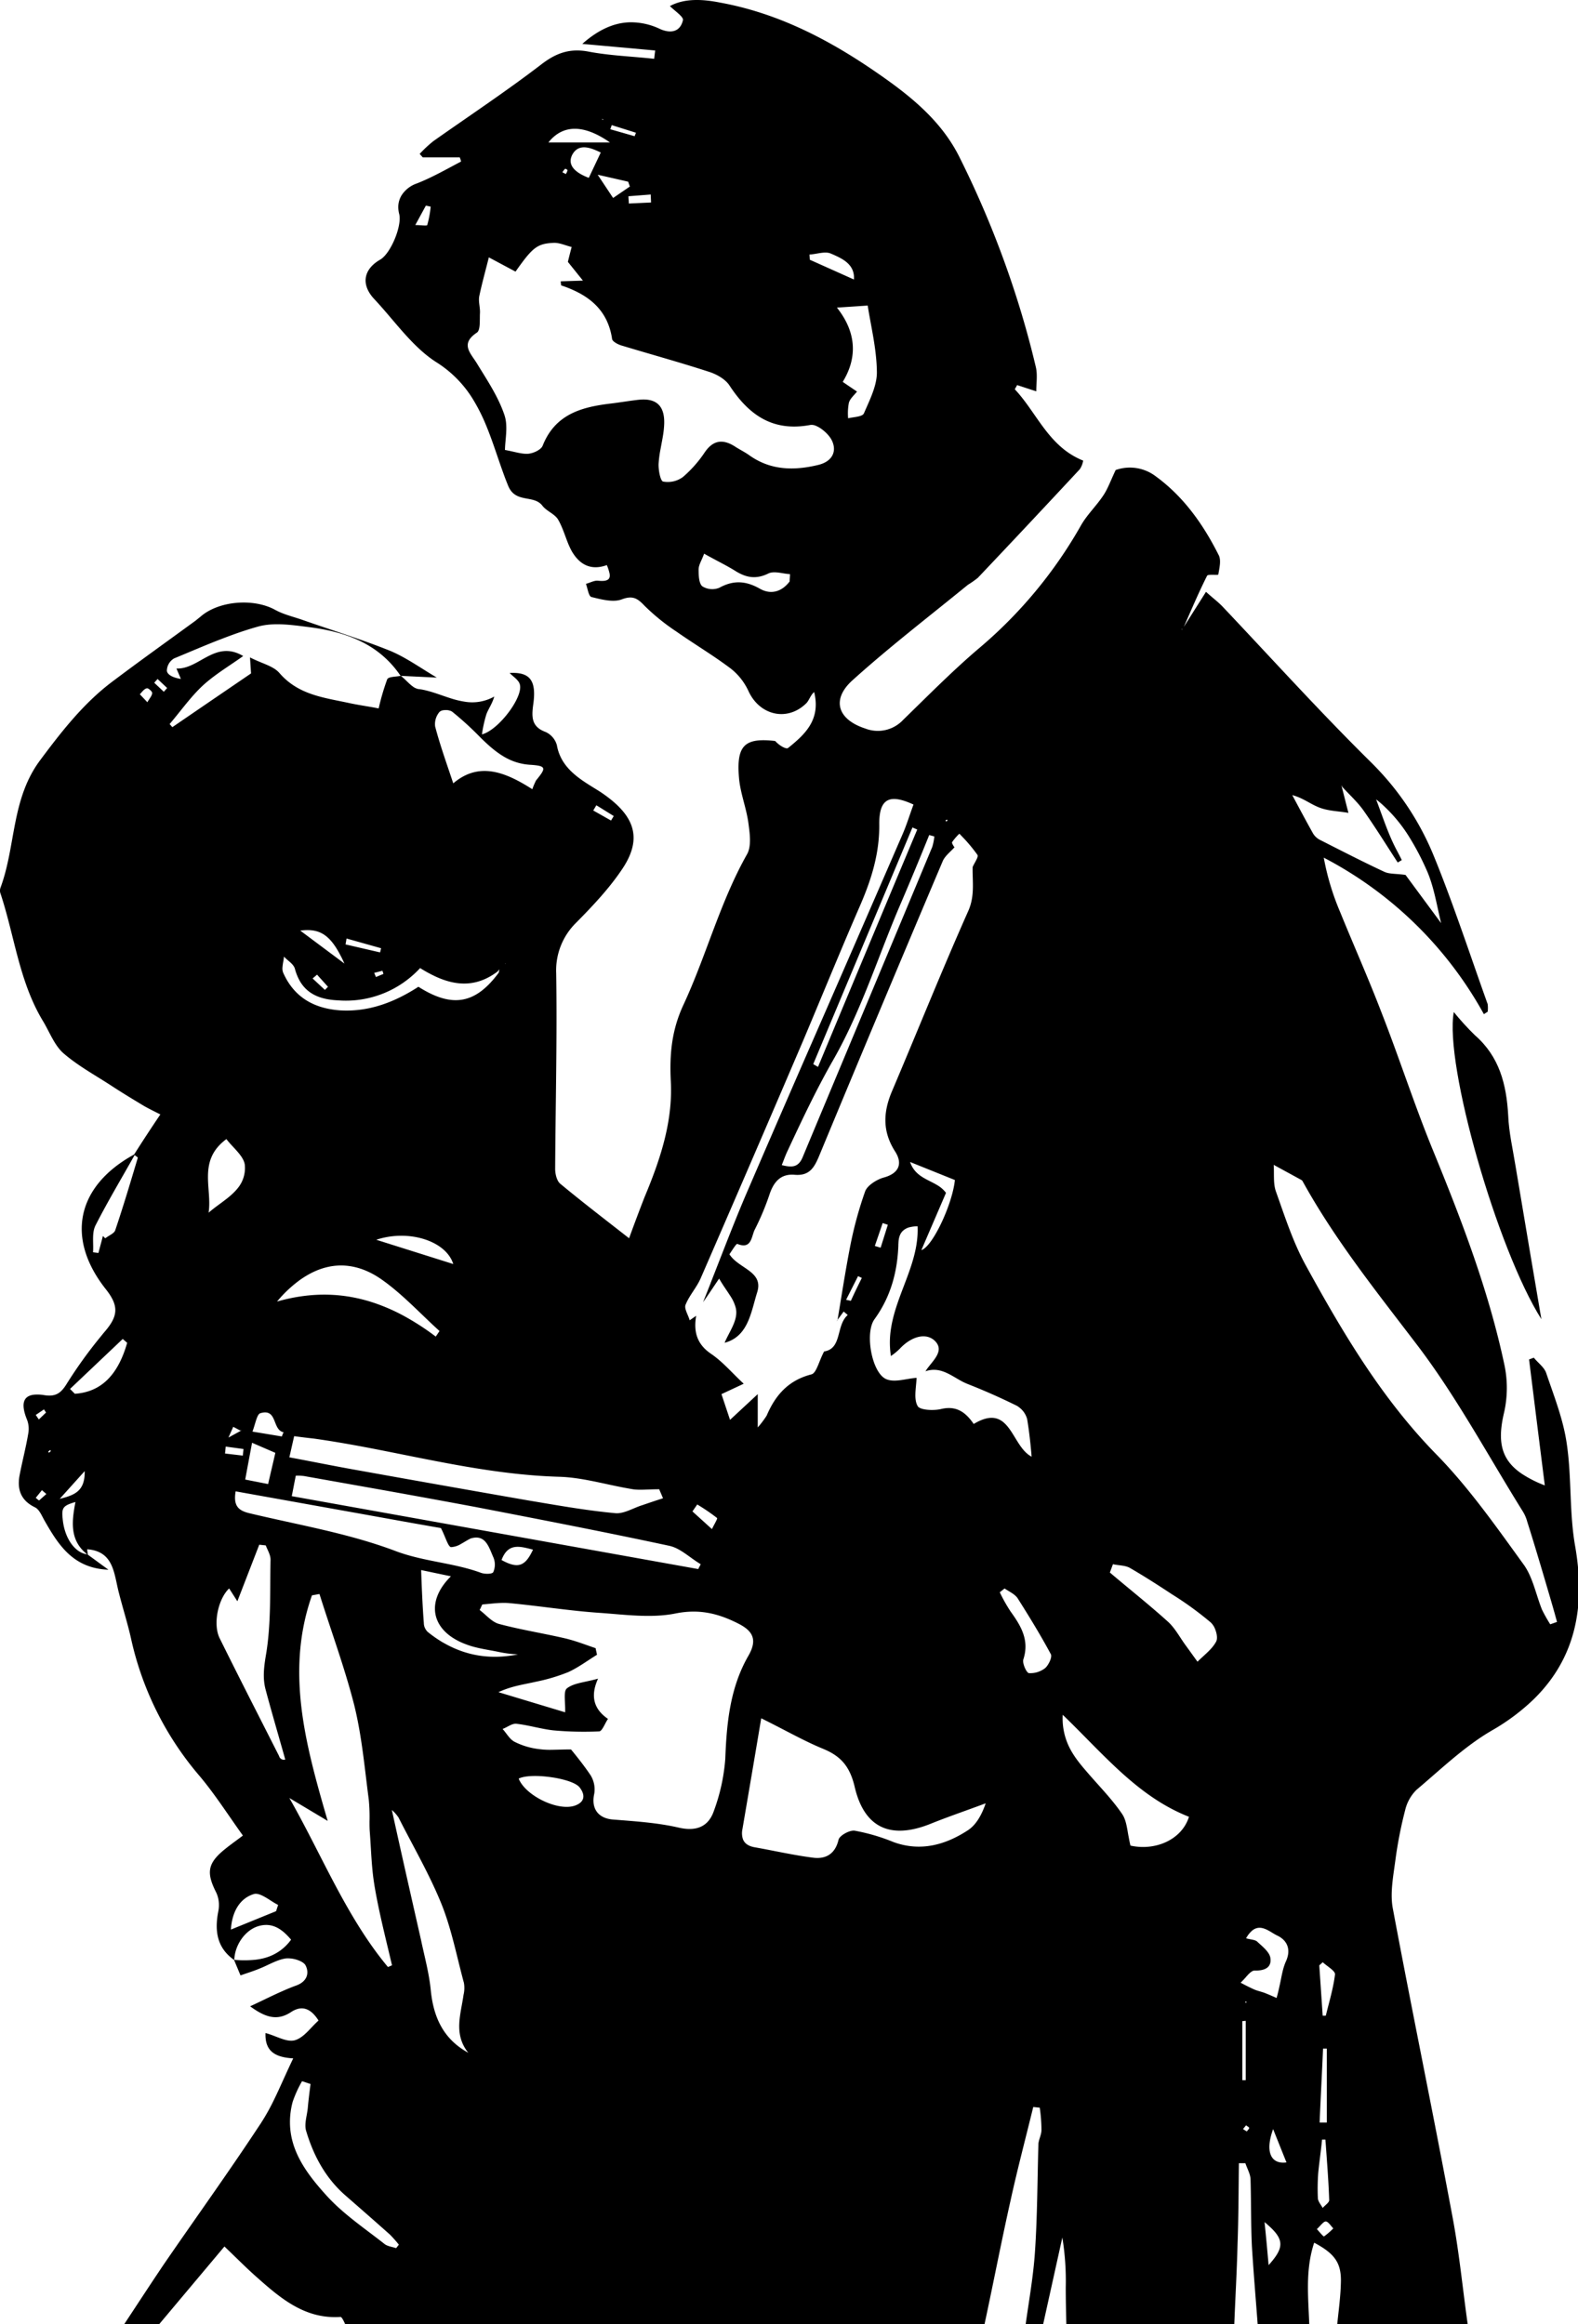 <svg xmlns="http://www.w3.org/2000/svg" viewBox="0 0 1165.62 1716.81"><g id="Layer_2" data-name="Layer 2"><g id="Max_Payne_2_Cover" data-name="Max Payne 2 Cover"><path d="M618.66,975.24c0-.11,0-.22.05-.33l-.81,1.1Z"/><path d="M1157.28,1066.24c-2.42-16.93-8.78-33.4-14.42-49.84l-.75-2.2c-1.51-4.35-6.06-7.43-9.1-11.28l-3.54,1.29c3.14,25.2,6.27,50.43,9.55,76.5.69,5.48,1.38,11,2.08,16.55a86.74,86.74,0,0,1-16.91-8.53c-9.84-6.64-14.55-14.5-15.36-24.86-.46-5.92.34-12.66,2.19-20.44a82.37,82.37,0,0,0,.26-35.12c-11.63-54.86-31.6-106.9-52.83-158.68-13.65-33.32-24.77-67.92-37.91-101.51-9.61-25.12-20.48-49.47-30.59-74.33a189.36,189.36,0,0,1-12.13-40.25q4.44,2.31,8.78,4.77A285.92,285.92,0,0,1,1094.9,747l1.21,2.15.6-.39,2.18-1.4a21.3,21.3,0,0,0,0-5.64c-4.33-12.05-8.54-24.18-12.77-36.32-4.47-12.82-9-25.63-13.64-38.38l-.08-.2c-.37-1-.75-2.05-1.13-3.08-.74-2-1.5-4-2.26-6.07-3-8-6.08-16-9.3-23.87A206.63,206.63,0,0,0,1025,576.3q-6-7-12.59-13.51c-37.66-37.17-73.3-76.64-109.7-115.09-3.28-3.33-7.07-6.15-11.88-10.51l-16.39,25.89c5.53-12.5,10.88-25.21,17.15-37.68.34-1,3.75-.81,6.1-.77,1.22,0,2.16,0,2.24-.26.76-4.61,2.28-10.51.26-14.35-.71-1.41-1.43-2.8-2.16-4.19-11-20.9-24.91-39.82-44.35-54a31.52,31.52,0,0,0-29.57-4.62c-3.79,8-5.82,13.85-9.1,18.72-5.06,7.69-11.88,14.09-16.43,22a333.91,333.91,0,0,1-76.08,91.51c-19.21,16.41-37.16,34.61-55.35,52.3a25.59,25.59,0,0,1-28.06,6.4c-12.91-4.2-19.58-11.67-18.7-20.21.52-5,3.63-10.37,9.6-15.67,27.3-24.61,56.37-46.91,84.93-70.24a76.16,76.16,0,0,0,7.33-5.13c25.27-26.65,50.29-53.31,75.32-80.23a15.62,15.62,0,0,0,2.53-6.41A57,57,0,0,1,787.23,333c-16.31-12.29-24.32-31.32-37.65-45.46l1.77-3.08,7,2.3,7.11,2.31c0-5.89,1-12-.26-17.68q-6.59-27.93-15.44-55.16a722.83,722.83,0,0,0-40.67-99.41c-13.65-27.94-37.4-46.66-62.43-63.83C611.58,28.84,574.17,9.62,532,1.93c-12.89-2.57-26.28-3.34-37.15,2.56,3.54,3.59,10.36,8,9.6,10.51-2,8.46-8.84,10-16.93,6.41a49.64,49.64,0,0,0-22.57-4.93A43.61,43.61,0,0,0,452,18.92c-7.41,2.57-14.67,7.11-21.88,13.51l53.84,4.87c-.25,2.05-.51,4.1-.76,6.15-16.18-1.79-32.6-2.3-48.78-5.38-13.9-2.56-24,1.28-34.88,9.74-25.78,19.74-52.83,37.68-79.37,56.4A90.67,90.67,0,0,0,310,113.69l2.28,2.56h27.3a15.4,15.4,0,0,1,1,3.08C329.76,125,319.14,131.12,308,135.48a21.75,21.75,0,0,0-11.37,8.8,16.76,16.76,0,0,0-2.33,10.63,21.28,21.28,0,0,0,.56,3.13c2.27,8.71-6.32,29.48-14.16,33.83-12.38,7.18-14.15,18.46-4.29,29,15.16,16.15,28.31,35.63,46.25,46.91a84.26,84.26,0,0,1,27.64,28.72,135.62,135.62,0,0,1,8.89,18c4.8,11.62,8.49,23.78,12.81,35.6,1,2.83,2.1,5.64,3.23,8.41,3.63,9.29,11,9,17.47,10.5,3,.7,5.73,1.78,7.81,4.37,3,4.1,9.1,6.15,11.63,10.25,3,5.08,4.82,10.91,7,16.53a60.46,60.46,0,0,0,3.09,6.8,34.47,34.47,0,0,0,2.25,3.47c5.48,7.42,13.18,10.85,23.78,7a36.69,36.69,0,0,1,2,6.2c.7,3.86-.82,6.21-8.58,5.33-2.78-.25-5.81,1.54-8.85,2.31,1.27,3.59,2,9.23,4.05,9.74,7.33,1.8,15.92,4.1,22.24,1.8,8.09-3.08,11.63-1,16.93,4.61a156.9,156.9,0,0,0,23.76,19.23c12.13,8.51,24.9,16.17,36.92,24.95,1,.74,2,1.47,3,2.22a44.84,44.84,0,0,1,11.46,13.38c.6,1.07,1.17,2.15,1.68,3.28,5,10.94,14.5,17,24.29,17,6.5,0,13.13-2.63,18.68-8.25,2-2.31,3-5.9,5.56-8,5,20.51-6.82,31.27-19.21,41.27-1.52,1.28-6.82-2-9.6-5.13-22.25-2.56-28.57,3.08-26.8,26.15.76,11.79,5.56,23.07,7.08,34.86,1,7.43,2.28,16.66-1,22.56-20,35.37-30.08,74.85-47,111.25-8.85,19-10.37,36.91-9.35,56.91,1.51,30-8.09,58.18-19.47,85.36-4,10.25-7.83,20.5-11.37,30.24-6.22-4.87-12.54-9.77-18.88-14.73-10.69-8.34-21.46-16.83-31.92-25.51-2.53-2-3.8-7.18-3.8-11,.05-9.54.15-19.08.25-28.61.43-38.66,1.12-77.31.51-116a49.28,49.28,0,0,1,14.92-37.42c12.13-12.31,24.26-25.12,33.86-39.48,16.18-24.09,7.84-40.76-15.67-56.65-.87-.57-1.78-1.15-2.7-1.72-8-5-17.49-10.38-23.72-18.78a33.24,33.24,0,0,1-6.18-14.36,15.22,15.22,0,0,0-8.34-9.74c-10.62-3.85-10.37-11.28-9.1-20.51,2.53-17.94-2.78-23.84-17.44-23.07,2.27,2.56,6.82,5.13,7.58,8.72.93,3.87-1.56,10.19-5.66,16.51-5.93,9.15-15.22,18.32-22.4,20.14a97.53,97.53,0,0,1,3.29-14.87c1.52-4.1,4.3-7.69,5.81-13.07a33.26,33.26,0,0,1-22.05,3.75A64.77,64.77,0,0,1,333.4,516c-7.85-2.45-15.56-5.76-23.49-6.92L309,509a10.18,10.18,0,0,1-4.22-2c-2.93-2.14-5.73-5.47-8.65-7.74l18.93.91,7.59.36c-12.13-7.17-22.75-14.86-34.37-19.73-21-8.46-42.72-15.13-63.95-22.56-7.08-2.57-14.41-4.1-21-7.69-15.67-8.72-41.45-6.92-55.1,4.87l-3.79,3.07c-20,14.61-40.19,29-59.9,43.84-2.21,1.62-4.36,3.31-6.46,5-18.82,15.37-33.61,34.35-48.39,54.18C8.25,590.22,11.79,624.83.42,655.59a6.57,6.57,0,0,0-.25,3.84c10.61,31.79,13.9,65.62,31.59,94.85,4.8,7.94,8.34,17.68,14.91,23.58,10.87,9.48,23.76,16.41,35.89,24.35,7.84,5.13,15.93,10,24,14.87,3.53,2,7.33,3.84,11.88,6.15-6.55,9.7-13.09,19.65-19.38,29.6-42.62,23.37-50.73,61.86-20.81,99.6,10.11,12.81,8.84,20.25-1.77,32.29l-2,2.49A336,336,0,0,0,49,1022.66c-4.05,6.41-7.84,9.23-16.18,7.95a29.7,29.7,0,0,0-7.48-.37c-8.32.82-9.91,6.92-5.66,17.8a18.72,18.72,0,0,1,1.26,10.51c-1.77,10.77-4.55,21-6.57,31.78a32,32,0,0,0-.43,3.77c-.46,8.44,3,15.05,11.8,19.31,3,1.41,4.77,5.43,6.6,8.86l.48.88c1.4,2.45,2.81,4.89,4.27,7.28,9.31,15.26,20.48,28.23,43,29.12l-15.18-11.11c-.25-1.76-.49-3.26-.49-4,20,1.54,19.71,18.46,23.5,32.56,2.78,11,6.32,22,8.85,33.32a232.75,232.75,0,0,0,50.8,101.77c11.38,13.58,21,28.71,31.85,43.83-5.06,3.85-9.1,6.67-12.89,9.74-13.14,10.51-14.41,17.43-6.83,32.3a21.53,21.53,0,0,1,2,8.42,23.38,23.38,0,0,1-.48,5.68c-2.76,14.27-1,26.77,11.67,35.73l1.93,4.63,2.83,6.8c5.05-1.79,10.11-3.33,14.91-5.38,1.93-.78,3.84-1.69,5.74-2.59,4.31-2,8.58-4,13-4.59a21.68,21.68,0,0,1,9.57,1.59c2.24.9,4.08,2.13,4.83,3.54,2.78,5.38,1.52,11.79-6.82,14.87-3.33,1.2-6.6,2.54-9.86,4-1,.46-2.08.91-3.12,1.39-6.83,3.1-13.7,6.56-21.14,10,9.57,6.94,17.71,10.53,27,6.09a26.49,26.49,0,0,0,3.06-1.73c7.33-4.87,14.16-3.85,20.48,6.15-5.42,4.77-10.18,11.77-16.32,14.15a11.6,11.6,0,0,1-1.37.46c-6.07,1.54-13.65-3.33-21.49-5.38-.5,13.07,6.57,17.94,20.47,18.71-1.91,4-3.71,7.87-5.47,11.74-3,6.53-5.8,12.92-8.83,19.07a156.85,156.85,0,0,1-8.95,16.1l-.63,1c-.81,1.23-1.63,2.45-2.44,3.67-22.61,34.24-46.51,67.39-69.72,101.24-1.31,1.94-2.61,3.9-3.91,5.85l-1.95,2.91c-7.66,11.53-15.25,23.15-22.94,34.8h25.83l31.67-37.71,16.54-19.7c7.87,7.5,14.16,13.84,20.57,19.7l1.17,1.07c14,12.45,27.88,25,45.69,29.61a57.58,57.58,0,0,0,18.25,1.66c1,0,2.22,2.56,3.42,5.16l.1.21H727.24c6.56-30.52,12.46-61.25,19.31-91.76,4.94-22.55,10.85-44.85,16.3-67.16.13-.51.26-1,.38-1.53l4.8.51a119.17,119.17,0,0,1,1.27,16.4c0,3.85-2.28,7.44-2.28,11-.75,26.4-.75,52.8-2.52,79-1.19,18.09-4.39,35.73-6.87,53.56h12.91l11.13-50.32,3.05-13.75a201,201,0,0,1,2.52,36.91c0,9.13.21,18.07.43,27.16H911.73c.77-19.65,1.92-39.3,2.4-58.94.75-20,.75-40,1-60h4.8c1.26,3.85,3.54,7.69,3.79,11.54.51,16.4.25,33.07,1,49.47,1.19,19.31,2.82,38.61,4.28,57.92H967.1c-.71-20.08-3-40.15,3.64-60.23l1.66.9c14.1,7.83,18.55,14.77,18.06,28.84-.23,10.08-1.66,20.37-2.69,30.49h96.31c0-.13,0-.27,0-.4-3.79-26.86-6.32-53.72-11.43-80.33-14.15-75.88-29.82-151.5-44-227.37-1.77-11,.5-22.82,2-34.1a309.69,309.69,0,0,1,7.33-37.68,31,31,0,0,1,8.34-14.87l.94-.8c17.62-14.92,34.8-31.45,54.66-43a156,156,0,0,0,30.6-22.74c19.4-18.83,30.25-41.33,33.1-67.83v-30.1c-.47-4.87-1.13-9.84-2-14.93C1159.05,1117.51,1161.07,1091.36,1157.28,1066.24ZM920.7,1478.43l-.25,1.28-.76-1Zm-.51,14.35v43.84h-2.52V1493l.78-.08Zm.26,77.16c.75.77,2.27,1.28,2.27,2s-1.26,1.8-1.77,2.57l-2.78-1.8Zm-4.05-105.35a54,54,0,0,0,4.28-4.54c2.08-2.34,4.13-4.43,6.08-4.43,7.59.25,12.64-2.31,11.63-9.23v0c-.52-4.35-5.82-8.45-9.6-12-1.52-1.54-4.55-1.54-8.34-2.56a19.38,19.38,0,0,1,4.75-5.93c6.53-5,13,1.4,18.25,3.88,5.68,2.67,9.06,7.49,8,14.06a20.34,20.34,0,0,1-1.65,5.16c0,.09-.08.18-.11.27-2.44,5.59-3.2,12.14-4.7,18.44-.12.61-.25,1.23-.4,1.86-.46,2-1,4.19-1.62,6.35-2.78-1.29-5.81-2.57-8.34-3.59s-5.31-1.54-7.84-2.57C923.23,1468.18,919.69,1466.38,916.4,1464.59Zm33.87,132.78c-11.63,1.54-15.92-7.95-9.86-24.61l.11.26,7.87,19.66Zm-51.81-385c-3,5.9-9.1,10.26-13.91,15.13-3-4.11-6.06-8.46-9.09-12.57-4.05-5.63-7.59-12.3-12.64-16.91-13.9-12.56-28.82-24.36-43-36.4l2-5.4.27-.76c4.3,1,9.1.77,12.64,2.82,10.62,6.16,21,12.82,31.09,19.49a245.83,245.83,0,0,1,28.56,20.76,13.65,13.65,0,0,1,3.4,5.46C898.94,1207,899.33,1210.42,898.46,1212.35ZM760,1235.93c-1.57-.22-4.31-5.84-4.23-9.09a3.72,3.72,0,0,1,.18-1.16c4.55-14.1-1.77-24.61-9.35-35.12a116,116,0,0,1-8.09-14.35l3.54-2.82c2.66,1.86,6,3.41,8.2,5.55a9.81,9.81,0,0,1,1.41,1.63c8.59,13.58,16.93,27.17,24.51,41.27,1.27,2.05-1.51,7.94-4,10.25A17.65,17.65,0,0,1,760,1235.93ZM461.89,1099.11c1.87.35,3.74.68,5.62,1,5.31.76,11.12,0,19.46,0,0,.25,1.52,3.58,2.78,6.66-6.32,2-10.87,3.59-15.42,5.13-6.57,2.05-13.39,6.41-19.71,5.89-21.74-2-43.22-5.89-64.71-9.48q-60.41-10.53-120.32-21.29l-2.77-.5c-17.69-3.08-35.13-6.66-53.08-10l3.54-15.63c5.56.77,10.11,1.28,14.66,1.79,12.6,1.77,25.14,3.95,37.65,6.3,47.45,9,94.52,20.48,143.32,21.9C429.24,1091.31,445.56,1096.09,461.89,1099.11ZM674.77,594.32c-2.78,7.44-5.06,15.13-8.34,22.56Q629.8,701.42,592.9,785.79,579.43,816.73,566,847.71c-1.27,2.92-2.52,5.84-3.79,8.76q-5.65,13.11-11.31,26.23c-5.77,13.57-11.2,27.27-16.57,41-3.13,8-6.24,16-9.39,24l0,.09q-2.77,7.07-5.61,14.12c2.26-3.17,4.4-6.34,7.32-10.68,1.33-2,2.82-4.19,4.56-6.75,2.71,4.83,5.8,8.93,8.25,12.84a28.84,28.84,0,0,1,4,8.73,14.35,14.35,0,0,1,.39,2.52c.51,7.95-5.56,15.9-8.59,23.33,9.44-2.5,14.36-8.91,17.61-16.58,2.75-6.49,4.31-13.89,6.4-20.59,4.21-13-8-16.44-16.2-23.43a22.32,22.32,0,0,1-3.81-4.09c-.16-.23-.32-.44-.46-.67,1.77-2.57,5.05-7.95,5.81-7.69,10.62,4.35,10.36-5.39,12.89-10.51a192.32,192.32,0,0,0,10.87-25.89c3.28-10,8.84-15.64,18.95-14.62,10.62.77,14.16-5.38,17.7-13.84q45.12-108.81,91.24-217.63c1.52-3.84,5.56-6.92,8.6-10.25h.25c-.76-1.28-2.28-3.33-1.77-4.1a40.78,40.78,0,0,1,5.31-6.16c1.34,1.36,2.65,2.75,4,4.16A120.51,120.51,0,0,1,722,631.49c1,1.54-2.27,5.9-3.54,9v-.25c-.25,11,1.77,21.53-3.28,32.81-19.72,44.34-37.66,89.2-56.62,133.81-6.32,15.38-6.57,29.22,2.53,43.57,6.32,9.74,2.27,16.67-8.59,19.49-5.06,1.53-11.63,5.63-13.4,10A286,286,0,0,0,628,920.64c-3.52,18.09-6.29,36.18-9.3,54.27l4.5-6.08,3,2.56c-8.85,7.69-4,24.87-17.44,26.92-3.79,6.92-5.56,15.89-9.35,16.92-16.94,4.36-26.54,15.12-33.11,30.5a71.68,71.68,0,0,1-6.58,8.72v-24.61l-20.47,19-6.32-19,11.5-5.38,4.93-2.31c-8.59-7.95-15.42-16.15-24-22-10.62-7.17-13.14-16.4-11.12-28.19l-4.8,3.33c-1-3.85-4.3-8.72-3-11.54,2.78-6.92,8.09-12.56,11.12-19.48.38-.86.75-1.73,1.13-2.59.31-.7.61-1.4.91-2.1q4.35-10,8.68-20c1.8-4.16,3.62-8.33,5.42-12.49q30.07-69.36,59.69-138.68,3.43-8.13,6.83-16.26c11.25-26.88,22.3-53.72,33.86-80.38,5.57-12.59,10.34-25.18,13-38.41A115.2,115.2,0,0,0,649.38,615c.09-1.92.13-3.84.11-5.79-.16-12.83,3.18-18.76,10.53-19C663.84,590.1,668.73,591.52,674.77,594.32ZM615.62,782.73q2.1-3.68,4.09-7.41C632,752.29,641.48,727.61,651,703c4.11-10.58,8.24-21.15,12.63-31.55q11.75-27.3,22.74-54.6l2.2.59,1.6.44a42,42,0,0,1-1.52,7.69C656.82,702,625,777.86,593.13,854.25c-3.29,8.46-8.34,8.2-15.67,6.41,1.1-2.71,1.9-4.93,2.72-6.95.5-1.23,1-2.4,1.57-3.56C592.37,827.33,603,804.78,615.62,782.73ZM699,605.6h1l-.75,1.28-.76-.51C698.53,606.11,698.78,605.6,699,605.6ZM600.71,786.06,674,611.24l3.54,1.54c-.9,2.13-1.79,4.26-2.69,6.4q-35.43,84.47-70.61,168.93l-1.84-1.06Zm59.4,574.71a143.52,143.52,0,0,0-28.82-8.46c-3.79-.51-11.12,3.59-11.88,6.67-2.52,10.76-9.6,14.35-18.45,13.33-14.4-1.8-28.81-5.13-43.22-7.69-5-.82-8-3-9.09-6.43a14.35,14.35,0,0,1-.26-6.9c4.55-26.66,9.1-53.32,13.9-82,17.7,8.71,31.34,16.66,45.75,22.56.48.19.92.4,1.38.6,12.22,5.35,18.46,13,21.87,27.34,2.28,9.88,5.87,17.45,10.65,22.8,10.1,11.29,25.57,12.63,45.47,4.63,8.71-3.51,17.53-6.68,26.38-9.89,4.77-1.72,9.54-3.45,14.31-5.24-2.78,8.2-6.83,15.64-12.89,19.74C698.53,1362.82,680.08,1368,660.11,1360.77ZM633.82,942.68,636.6,944c-2.78,5.64-5.56,11.28-8.09,16.91l-3.53-.76Zm53.68-69.83c-6.13-3.11-12.42-6.16-15.26-14.5l13.17,5.3,9.42,3.79,10.52,4.24c-1.77,17.69-16.43,49.22-24.77,51.78l18.2-42.3a21.65,21.65,0,0,0-6.42-5.67C690.8,874.54,689.15,873.69,687.5,872.85Zm-31.69,31.9q-1.74,5.57-3.5,11.15-.9,2.88-1.81,5.77l-4.29-1.29L652,903.47l1.1.37Zm63.44,147.13c-5.81-8.45-12.63-13.84-24.26-11-5.56,1.28-15.67.77-17.19-2.31-1.35-2.4-1.7-5.37-1.64-8.56.06-3.94.74-8.23.88-12.2-3.58.24-7.32,1.05-10.95,1.57-4.05.59-8,.81-11.29-.54-3.58-1.44-6.55-5.66-8.67-11-4.32-10.93-5.09-26.62-.18-33.33.28-.38.54-.77.81-1.15,11.21-15.92,16.1-33.89,16.82-53.27,0-.57,0-1.14.07-1.72.11-3.68.94-6.48,2.65-8.5a11.16,11.16,0,0,1,6.31-3.47,25.49,25.49,0,0,1,4-.53c.39,0,.77-.05,1.18-.06,1.2,26.55-15.29,49.1-19.5,74.73a65.59,65.59,0,0,0-.21,21.14,43.57,43.57,0,0,0,6.57-5.38c5.36-5.81,12.61-9.83,19-9.07a11.79,11.79,0,0,1,6.55,2.92c4.66,4.31,3.59,8.55.94,12.68-2.22,3.47-5.55,6.85-7.52,10.13,10.11-3.48,17.62,2.21,25.4,6.59a45.31,45.31,0,0,0,6,2.9q18.57,7.3,36.39,16.14c.48.31.94.65,1.38,1a16,16,0,0,1,5.95,8.76c1.52,9.22,2.53,18.45,3.29,27.68C746.8,1068.29,746.55,1035.48,719.25,1051.88ZM210.71,1299.76a3.61,3.61,0,0,1-4.55-2.56q-3.9-7.7-7.81-15.4l-1.76-3.46-6.09-12c-9.51-18.71-19-37.46-28.32-56.32-5.05-10.51-1-29,7.08-36.65l6.07,9.48,16.17-41.78,4.8.51c1.27,3.33,3.54,6.92,3.54,10.51-.5,23.84.51,48.19-3.54,71.26-1.51,9.23-2.27,16.92,0,25.13,1.59,6,3.24,11.92,4.92,17.86C204.35,1277.48,207.58,1288.57,210.71,1299.76ZM167.24,841.43c1.85,2.51,4.42,5.11,6.83,7.77,3.5,3.87,6.67,7.87,6.82,12a23.34,23.34,0,0,1-5.22,16.43c-5.58,7.08-14.54,12-21.58,18.18C156.87,877.83,145.75,857.32,167.24,841.43ZM282.49,717.11l.76,2.31-5.56,2.3-1.26-3.07Zm-73,340.93a16,16,0,0,0-1.27,3.07l-21.73-3.59c2.27-6.15,3.28-12.81,5.81-13.58C205.15,1040.09,200.85,1056.24,209.45,1058Zm302,58.44,3.54-5.13a149.43,149.43,0,0,1,14.66,10c.5.51-2.53,5.38-3.79,8.2Zm6.06,39c-.5,1.29-1.26,2.31-1.76,3.59L301,1120.53l-31.41-5.63-54.08-9.7c1.27-6.15,2-10.51,3-15.12a38.15,38.15,0,0,1,6.06.26q22.48,4,45,8,40.83,7.24,81.65,14.86c47.77,9.23,95.54,18.46,143.31,28.71.16,0,.31.08.46.12C502.91,1143.94,509.87,1150.92,517.55,1155.44Zm-190.19,57.94a93.15,93.15,0,0,1-11.5-8,9.7,9.7,0,0,1-1.66-2.21,8.69,8.69,0,0,1-1.12-4.2c-1-12.81-1.52-25.89-2-39.22l22,4.62c-16.05,15.84-15.42,33.52,0,44.48a46.64,46.64,0,0,0,9.83,5.25l1.13.43c7.58,3,16.21,4,24.4,5.72a85.41,85.41,0,0,0,14.15,1.79C362.17,1226.23,343.89,1223,327.36,1213.38ZM292.86,1146c-7.65-2.92-15.42-5.48-23.27-7.82-28-8.31-57-13.57-85.42-20.38-8.34-2-11.88-5.64-10.11-16.15l95.53,17.12,33.29,6,17,3,5.8,1c3.29,6.15,5.31,14.09,7.59,14.09a15.43,15.43,0,0,0,7.2-2.34c2.4-1.31,4.8-2.91,7.2-4.06a16.53,16.53,0,0,1,2.74-.59c6.59-.78,9.46,3.93,11.85,9.39.8,1.83,1.54,3.73,2.35,5.55a13.82,13.82,0,0,1-.25,10.51c-.76,1.54-6.32,1.54-9.1.51C335.07,1154.42,313.58,1153.65,292.86,1146Zm-113.49-70.75-13.14-1.54.5-5.12,13.14,1.79Zm-7.08-21.27,5.31,2.81.76-.25-.25.25-9.36,5.13Zm198.16,98.43c4.8-12.82,13.4-10.25,23.26-7.69C387.89,1157.24,382.58,1159,370.45,1152.37Zm-172.38-56.14-16.93-3.33c1.77-9.74,3.28-17.69,5.05-27.17l17.19,7.43C201.61,1081.11,199.84,1088.28,198.07,1096.23Zm24.79-151.67c11.45-7.82,23.27-11,35-9.39,8.27,1.11,16.52,4.56,24.59,10.33,15.17,10.77,28.31,25.13,42.21,37.69l-2.78,4.1A188.64,188.64,0,0,0,298.22,972a138.29,138.29,0,0,0-22.38-9.73c-21.64-7.14-45-8.3-71.2-.83A93,93,0,0,1,222.86,944.56Zm55.08-28.79a57.23,57.23,0,0,1,7.83-2,59.35,59.35,0,0,1,19.38-.33c14.34,2.16,26.36,9.57,29.66,20.26ZM250,703c.5.89,1,1.82,1.51,2.79,1,1.84,1.93,3.82,2.91,6l-32.61-24.35C234.93,685.66,242.56,689.86,250,703Zm-17.87,20.92-1.22-1.13,3.29-2.82,3.08,3.42,5,5.55-1.46,1.48-.81.83-.64-.6ZM281,702.53l-.25,1-.66-.15-24.86-5.74c.25-1.29.5-2.82.75-4.36l25.53,7.18ZM373,712l.27-.26.25.26Zm-4.53,6.41c-17.19,23.33-34.38,26.4-59.4,10.51-17.44,11.28-36.39,18.71-57.88,17.43-14-1-25.84-5.69-34.31-15.47a47,47,0,0,1-5.59-8.07c-.72-1.33-1.41-2.7-2.06-4.14a8.65,8.65,0,0,1-.57-4.16,44.05,44.05,0,0,1,.64-4.51,34,34,0,0,0,.44-3.38c2.78,3.07,7.08,5.38,8.09,9a38.17,38.17,0,0,0,3.24,8.32,26.35,26.35,0,0,0,6.07,7.61c5.72,4.89,13.37,7,22.53,7.4a74.37,74.37,0,0,0,52.61-16.32,77.12,77.12,0,0,0,8.06-7.52,100.8,100.8,0,0,0,12.18,6.6c14.6,6.52,29.54,7.58,44.94-4,.5-.51,1-1.12,1.5-1.7C368.75,716.74,368.59,717.57,368.43,718.39ZM251.2,1399.18c-12.76-23.4-24.18-47.73-37.46-71l28.31,16.91c-7.75-26.61-15.16-52.72-18.76-78.77-4-29.14-3.27-58.2,7.14-87.84l5.56-1c8.59,27.43,18.7,54.6,25.78,82.54q.76,3.15,1.45,6.33c4.48,20.62,6.41,42,9.16,62.88a130,130,0,0,1,.57,16.38c0,2.49,0,5,.19,7.46,1,13,1.26,26,3.28,38.55.09.57.16,1.13.26,1.7,3.29,19.48,8.34,39,12.89,58.44l-3,1.28C272.74,1436.43,261.53,1418.11,251.2,1399.18Zm66.93,70.28c-.13-1.24-.29-2.46-.45-3.69-1.48-11-4.35-21.62-6.63-32.46-.07-.3-.13-.61-.2-.91-7.22-31.79-14.43-63.58-21.4-95.37a28.34,28.34,0,0,1,4.92,5.54c10.62,21,22.75,41.78,31.6,63.57,7.58,18.72,11.37,39,16.68,58.45a21.59,21.59,0,0,1-.25,9c-2,14.35-7.59,29,3.53,42.81C328.24,1506.63,320.15,1491.25,318.13,1469.46ZM395,1326.74c-5.53-3.65-10-8.19-11.87-12.88,4.51-2.35,14.66-2.43,24.27-1a76.82,76.82,0,0,1,11.07,2.39c4.51,1.37,8.08,3.1,9.65,5.06,4,5.13,4.3,10.51-3,13.33-.29.11-.58.21-.88.3C416.41,1336.41,404.22,1332.84,395,1326.74ZM501.13,1350c-15.68-3.58-31.85-4.61-48-5.89-6.5-.44-11-3.06-13.21-7.28-1.66-3.16-2-7.22-.94-11.95a19.88,19.88,0,0,0-2.78-13.58c-4.3-6.41-9.35-12.82-14.41-19-5.59,0-10.18.23-14.32.27a59,59,0,0,1-9.44-.53,54,54,0,0,1-17.94-5.38,12.42,12.42,0,0,1-3.55-2.9c-1.8-2-3.4-4.5-5.3-6.59,3.54-1.28,6.82-4.1,10.11-3.84,9.1,1,18.2,3.84,27.3,4.87a248.75,248.75,0,0,0,33.87.77c2.27,0,4.29-5.9,6.57-9.23-10.11-6.92-13.4-16.4-7.33-29.73-9.86,2.82-17.69,3.07-23,7.17a2.27,2.27,0,0,0-.31.31c-2.32,2.46-.71,10.5-1,17.38L368.18,1250c.89-.42,1.78-.8,2.66-1.16,8.73-3.61,16.71-4.65,24.68-6.48l.21-.05a134.63,134.63,0,0,0,23.69-7l.32-.12c7.33-3.34,14.15-8.46,21.23-12.82-.25-1.54-.76-3.33-1-4.87-6.86-2.32-13.31-4.84-20.1-6.63-.71-.19-1.42-.38-2.14-.55-16.43-3.84-33.11-6.41-49.29-10.77-3.45-1-6.36-3.51-9.29-6.13-1.59-1.41-3.18-2.86-4.86-4.12.75-1.28,1.26-2.82,2-4.1,6.57-.51,13.39-1.54,19.71-1,22.24,2.06,44.23,5.64,66.48,7.18,18.7,1.28,38.42,4.1,56.36.51,14.85-3,27.11-1,39.34,4.11,2.55,1.06,5.1,2.26,7.67,3.58,10.37,5.39,13.65,11.8,7.08,23.33-13.65,23.58-16.18,49.73-17.19,76.39a141.27,141.27,0,0,1-8.34,38.19C523.37,1349.49,514.27,1353.08,501.13,1350ZM1065,682.6l0-.1.25.52Zm-94.51-87.91a42.24,42.24,0,0,0,4.33,1.94c6.82,2.56,14.15,2.56,21.23,3.84-1.6-6-3-11.87-4.57-17.87-.16-.62-.32-1.24-.49-1.86l.51-.52-.25.77c.53.6,1.08,1.18,1.63,1.77,4.89,5.22,10.2,10.16,14.29,15.92,6.48,9.2,12.56,18.68,18.62,28.13q3.32,5.18,6.66,10.32l3-1.79c-1-2.11-2.14-4.22-3.24-6.34a134.24,134.24,0,0,1-5.86-12.38c-3.54-8.46-6.57-17.43-9.86-26.14,1.18.92,2.32,1.87,3.44,2.83a110.93,110.93,0,0,1,21.53,25.78,191.9,191.9,0,0,1,12.06,23c.21.47.43.93.63,1.4,4.72,10.93,6.84,23.27,9.56,35.05.26,1.14.53,2.27.81,3.4l-7.75-10.51-18.54-25.12c-4.83-.73-8.75-.69-12-1.24a14,14,0,0,1-3.68-1.07c-13.45-6.28-26.54-12.92-39.73-19.62q-3.63-1.86-7.28-3.7a12.88,12.88,0,0,1-5.56-4.88c-5.31-9.48-10.37-19-15.42-28.45C960.88,589,965.5,592.16,970.46,594.69ZM873.18,465.13l-.5-.51.71.18Zm-341.72-31a13.82,13.82,0,0,1-12.64-1c-2.53-2-2.78-7.95-2.78-12.31,0-2.23.88-4.37,2-6.83.66-1.5,1.4-3.12,2.07-5,1.72,1,3.41,1.91,5.09,2.81,6.2,3.36,12.09,6.32,17.66,9.75,8.09,5.13,15.42,6.67,24.77,2.05,4.3-2.05,10.62.26,15.92.51,0,1.8-.25,3.59-.25,5.39-5.81,7.69-13.9,10-22,5.38C550.92,429,541.82,428.47,531.46,434.11ZM445.77,88.31l-.76.26-.25-.77Zm4.8,16.92H405.08C415.69,91.9,431.11,91.64,450.57,105.23Zm.26-9.74c.25-1,.76-2,1-3.08l17.94,5.64-1,2.57Zm-31.6,30.25a9.68,9.68,0,0,1-1.26,2.82l-2.53-1.28a10.26,10.26,0,0,1,2-2.57C417.72,124.46,419.23,125.48,419.23,125.74Zm3.54-11.54c5.06-9.23,14.91-4.36,21-1.54l-8.85,18.72C426.82,128.3,418.22,122.92,422.77,114.2Zm18.71,14.87L464,134.2l1.26,3.59-12.38,8.45Zm39.17,14.61.26,5.9-16.43.77c0-1.8-.26-3.59-.26-5.39Zm150.14,62.8-1.31-.58-2.71-1.22-28.59-12.81-.25-3.84c5.31-.26,11.37-2.57,15.67-.77C621.94,190.85,631.55,195,630.79,206.48Zm16.93,67.93c.26,10.26-5.3,21-9.6,31-1.27,2.56-7.58,2.56-11.63,3.59a41.82,41.82,0,0,1,.51-11.28c.76-3.08,3.54-5.38,6.06-8.46l-6.56-4.43-4-2.75c11.62-19,9.35-37.68-4.3-54.85l15.11-1,7.64-.52C643.17,240.32,647.47,257.24,647.72,274.41ZM314.59,151.88l3.54.77a79.32,79.32,0,0,1-2.53,13.59c-.25.77-5.05,0-8.84,0C310,160.34,312.32,156,314.59,151.88Zm37.66,93.82c2.78-1.79,2-9.48,2.28-14.35.25-4.1-1.27-8.46-.51-12.56,1.88-9,4.4-18.06,6.57-26.68l.51-2,1,.54,18.7,10c10.82-15.35,14.79-19.63,23.62-20.87,1.5-.21,3.12-.33,4.95-.41,4.29,0,8.59,2.05,12.89,3.08-1,3.84-2,7.69-2.78,11l11.12,13.84-8.09.26-8.34.26c.25,2.3.25,3.07.5,3.07a82.28,82.28,0,0,1,13.54,5.77c8.69,4.74,15.7,11.17,20,20.33a47.75,47.75,0,0,1,3.91,13.38c.25,2.05,4.8,4.36,7.84,5.12,21.23,6.41,42.71,12.31,63.94,19.23,5.56,1.79,11.88,5.38,14.92,10,14.4,22,32.1,34.35,59.65,29.22a7.61,7.61,0,0,1,4.33.68c4.6,1.89,10,6.92,11.84,11.11,3.54,7.69.26,15.12-10.11,17.69-17.94,4.36-35.13,4.1-50.8-6.92-3.54-2.57-7.33-4.36-10.87-6.67-8.85-5.64-16.18-4.87-22.49,4.62a89.54,89.54,0,0,1-15.93,17.94,18.82,18.82,0,0,1-14.66,3.33c-2-.51-3.54-8.71-3.28-13.33a82.89,82.89,0,0,1,1.44-10.76c1-5.64,2.29-11.28,2.6-16.92,1-14.49-5.27-20.72-18.45-19.42-.59.06-1.16.11-1.77.19-6.32.77-12.39,1.8-18.7,2.57-21.74,2.56-41.46,7.69-50.81,31.27-1.26,3.08-7.07,5.64-10.87,5.9-4.8.25-9.85-1.54-16.93-2.82,0-5.28,1.36-12.34.88-19.08a26.63,26.63,0,0,0-1.39-7.07c-4.55-13.33-12.63-25.38-20-37.43C347.7,260.83,339.62,254.16,352.25,245.7ZM448.5,599.8c1.62,1,3.24,2,4.86,3l-2,3.33-2.78-1.57-10.36-5.86,2.27-3.84C443.14,596.43,445.82,598.13,448.5,599.8Zm-116.83-75,.7.17a5.11,5.11,0,0,1,1.94,1,235.33,235.33,0,0,1,20.47,18.71l.09.09c5.78,5.72,11.65,11,18.43,14.78a42.55,42.55,0,0,0,18.13,5.38c12.39.77,12.13,2.31,4.55,11.54A53.14,53.14,0,0,0,393.2,583c-20-12.81-39.43-20.5-58.39-4.35-3-9-5.9-17.32-8.51-25.46-1.79-5.58-3.44-11.06-4.88-16.58a13.81,13.81,0,0,1,3.28-10.77,5.39,5.39,0,0,1,3-1.21A12,12,0,0,1,331.67,524.75ZM190.74,462.82c11.12-3.07,24.27-1.28,36.15.26,24.6,3,47.73,10.09,64.27,29.87q2.46,2.94,4.73,6.27h.2c-3.54.76-9,.51-10.06,2.55a173.49,173.49,0,0,0-6.32,21.54c-6.32-1.28-13.9-2.31-21.23-3.85-18.7-4.1-37.91-5.89-52.07-22.3-.11-.14-.25-.27-.37-.4-4.62-5-12.75-6.64-21.36-11.13,0,.69.08,1.34.12,2,.42,6.6.64,9.82.64,9.82l-30,20.47L127.3,537.16l-2-2.31c8.09-9.48,15.67-20.25,24.52-28.45,1.54-1.44,3.16-2.79,4.81-4.12,7.76-6.26,16.46-11.54,25-17.67-10.29-6.11-18.39-3.69-26,.21s-14.89,9.41-23.3,9l3.29,7.69c-5.31-.77-9.86-2.82-10.36-5.9a10.81,10.81,0,0,1,5.31-9.23c8.16-3.37,16.32-6.86,24.54-10.22,3.36-1.37,6.73-2.73,10.11-4C172.29,468.63,181.44,465.4,190.74,462.82Zm-78.35,49c0,2.05-1.77,3.85-3.54,6.92l-5.56-5.89c1.52-1.54,3-3.85,5-4.36C109.36,507.94,112.39,510.76,112.39,511.78Zm4-10.25,7.08,6.66L121,511l-7.07-6.66ZM85.09,908.85c-.76,2.31-4.8,3.84-7.33,5.89L76,913c-1,4.1-2.27,8.46-3.28,12.56l-4-.51c.51-6.67-1-14.1,1.77-19.74,9-17.69,19.17-34.63,28.9-52a13.84,13.84,0,0,1,2.44,1.81C96.47,873,91.16,890.9,85.09,908.85Zm-47.52,163a6.86,6.86,0,0,1-1.51,1.28c0-.26-.26-.51-.51-.77.51-.51,1-.77,1.52-1.28ZM34,1043.43l-5.31,5.12-2.28-3.33,6.07-4.1Zm-7.59,63,4.55-5.64,3.29,2.82L29,1108.28C28.73,1108.54,27.72,1107.51,26.45,1106.48Zm36.15-19.73c.25,14.61-7.08,17.68-18.45,20.5Zm1.92,61.5c-9-1.09-16.59-11.57-18.1-25.36-1-9-.25-10.51,9.35-13.33C53,1123.79,51.26,1138,64.52,1148.25Zm-9.25-118.67L51.73,1026l38.92-36.91,3.29,2.82C87.11,1016,74.48,1028.3,55.27,1029.58ZM187.2,1399.22c2.93-1.09,6.8,1,10.75,3.42,2,1.26,4,2.61,6,3.72.51.28,1,.56,1.49.81-.5,1.54-1,3.07-1.51,4.61l-33.37,13.59c.45-7.49,2.54-14.14,6.38-19A21,21,0,0,1,187.2,1399.22Zm9.18,46.87a44.77,44.77,0,0,1-8.42,1.63,82.32,82.32,0,0,1-14.89,0c.35-11.2,8.39-22.6,18.68-25.14,10.11-2.57,17.19,3.07,23.26,10.25A35.4,35.4,0,0,1,196.38,1446.09Zm33,93.35c-.75,5.89-1.51,11.79-2,17.43s-2.78,12.05-1.26,17.17c5.56,18.72,14.66,35.38,29.57,48.2,10.87,9.48,21.74,19,32.35,28.45a93.1,93.1,0,0,1,6.58,7.43l-2,2.57c-3-1-6.32-1.29-8.59-3.08-14.66-11.54-30.33-22-42.72-35.63s-23.56-28.11-26.42-45.63c-.18-1.14-.34-2.28-.45-3.44a57,57,0,0,1,1.85-20.66c.11-.33.25-.65.37-1a86.23,86.23,0,0,1,6.46-13.89Zm604.14-183.39c-1.09-6.32-1.84-11.93-4.6-16h0c-7.83-11.53-17.69-21.27-26.78-32-5-5.76-9.67-11.66-12.88-18.63A48.13,48.13,0,0,1,785,1266.7c29.29,28.21,53.63,58.34,89.4,73.76,1.27.55,2.56,1.09,3.87,1.6-5.31,16.92-24.77,25.38-43.23,21.27C834.4,1360.84,834,1358.4,833.55,1356.05Zm102.72,287.26c8.16,7.11,10.94,12.12,8.84,18.19-1.17,3.4-3.86,7.13-8,11.75-1-11.28-1.77-20-3-31.79C934.86,1642.09,935.58,1642.71,936.27,1643.31Zm43.83-121v45.58h-5.31c.76-18.2,1.77-36.4,2.53-54.6h2.78Zm-1.86-71.82c3.37,2.77,8.15,5.66,7.92,8-1,8.22-3.16,16.28-5.28,24.44-.52,2-1,4-1.54,6.06h-2.28l-2.52-37.17,2.52-2.31C977.42,1449.8,977.82,1450.14,978.24,1450.49Zm-1.68,130h2.52c0,.64.09,1.27.14,1.9,1,14.24,2.16,28.47,2.64,42.7a1.48,1.48,0,0,1,0,.21c0,1.74-3.1,3.72-4.81,5.69-1.26-2.31-3.28-4.61-3.54-6.92a158,158,0,0,1,.26-19C974.54,1596.86,975.8,1588.4,976.56,1580.45Zm-.15,62.38c1.08-1.1,2-1.88,2.93-1.88,1.63,0,3.49,2.85,5.16,4.7.13.15.27.29.4.42a50.58,50.58,0,0,1-6.83,5.9c-.5.26-3-2.82-5.3-5.38C974.15,1645.31,975.34,1643.92,976.41,1642.83Zm168.73-443a116.88,116.88,0,0,1-6.06-10.77c-4.55-11.27-6.83-24.35-13.9-33.83-20.22-27.94-40.19-56.4-64-80.75-40.44-41.27-69.25-90-96.55-139.7-9.35-16.92-15.42-35.89-22-54.35-2.28-6.15-1.27-13.32-1.77-20l2.4,1.31,18.32,10a3.41,3.41,0,0,1,.76,1c23.51,42.56,53.59,80.24,82.91,118.69,29.82,38.71,53.33,82.8,79.36,124.58a28.16,28.16,0,0,1,3.54,8q3.16,9.94,6.19,20,3.9,12.88,7.71,25.86c2.78,9.48,5.56,18.71,8.09,28.2Z"/><path d="M1119.36,860.66c-2-12.31-4.8-24.36-5.3-36.66-1.27-23.07-6.58-43.58-24.52-59.21-2.78-2.69-5.49-5.51-8.11-8.39s-5.16-5.84-7.56-8.79c-7.08,38.71,32.1,175.34,64.7,226.86q-4.12-24.12-8.13-47.89C1126.72,904.51,1123,882.58,1119.36,860.66Z"/><path d="M50.74,901.47a5.11,5.11,0,0,0,1.83-2.24c0-.12.09-.24.13-.37Z" fill="none"/></g></g></svg>